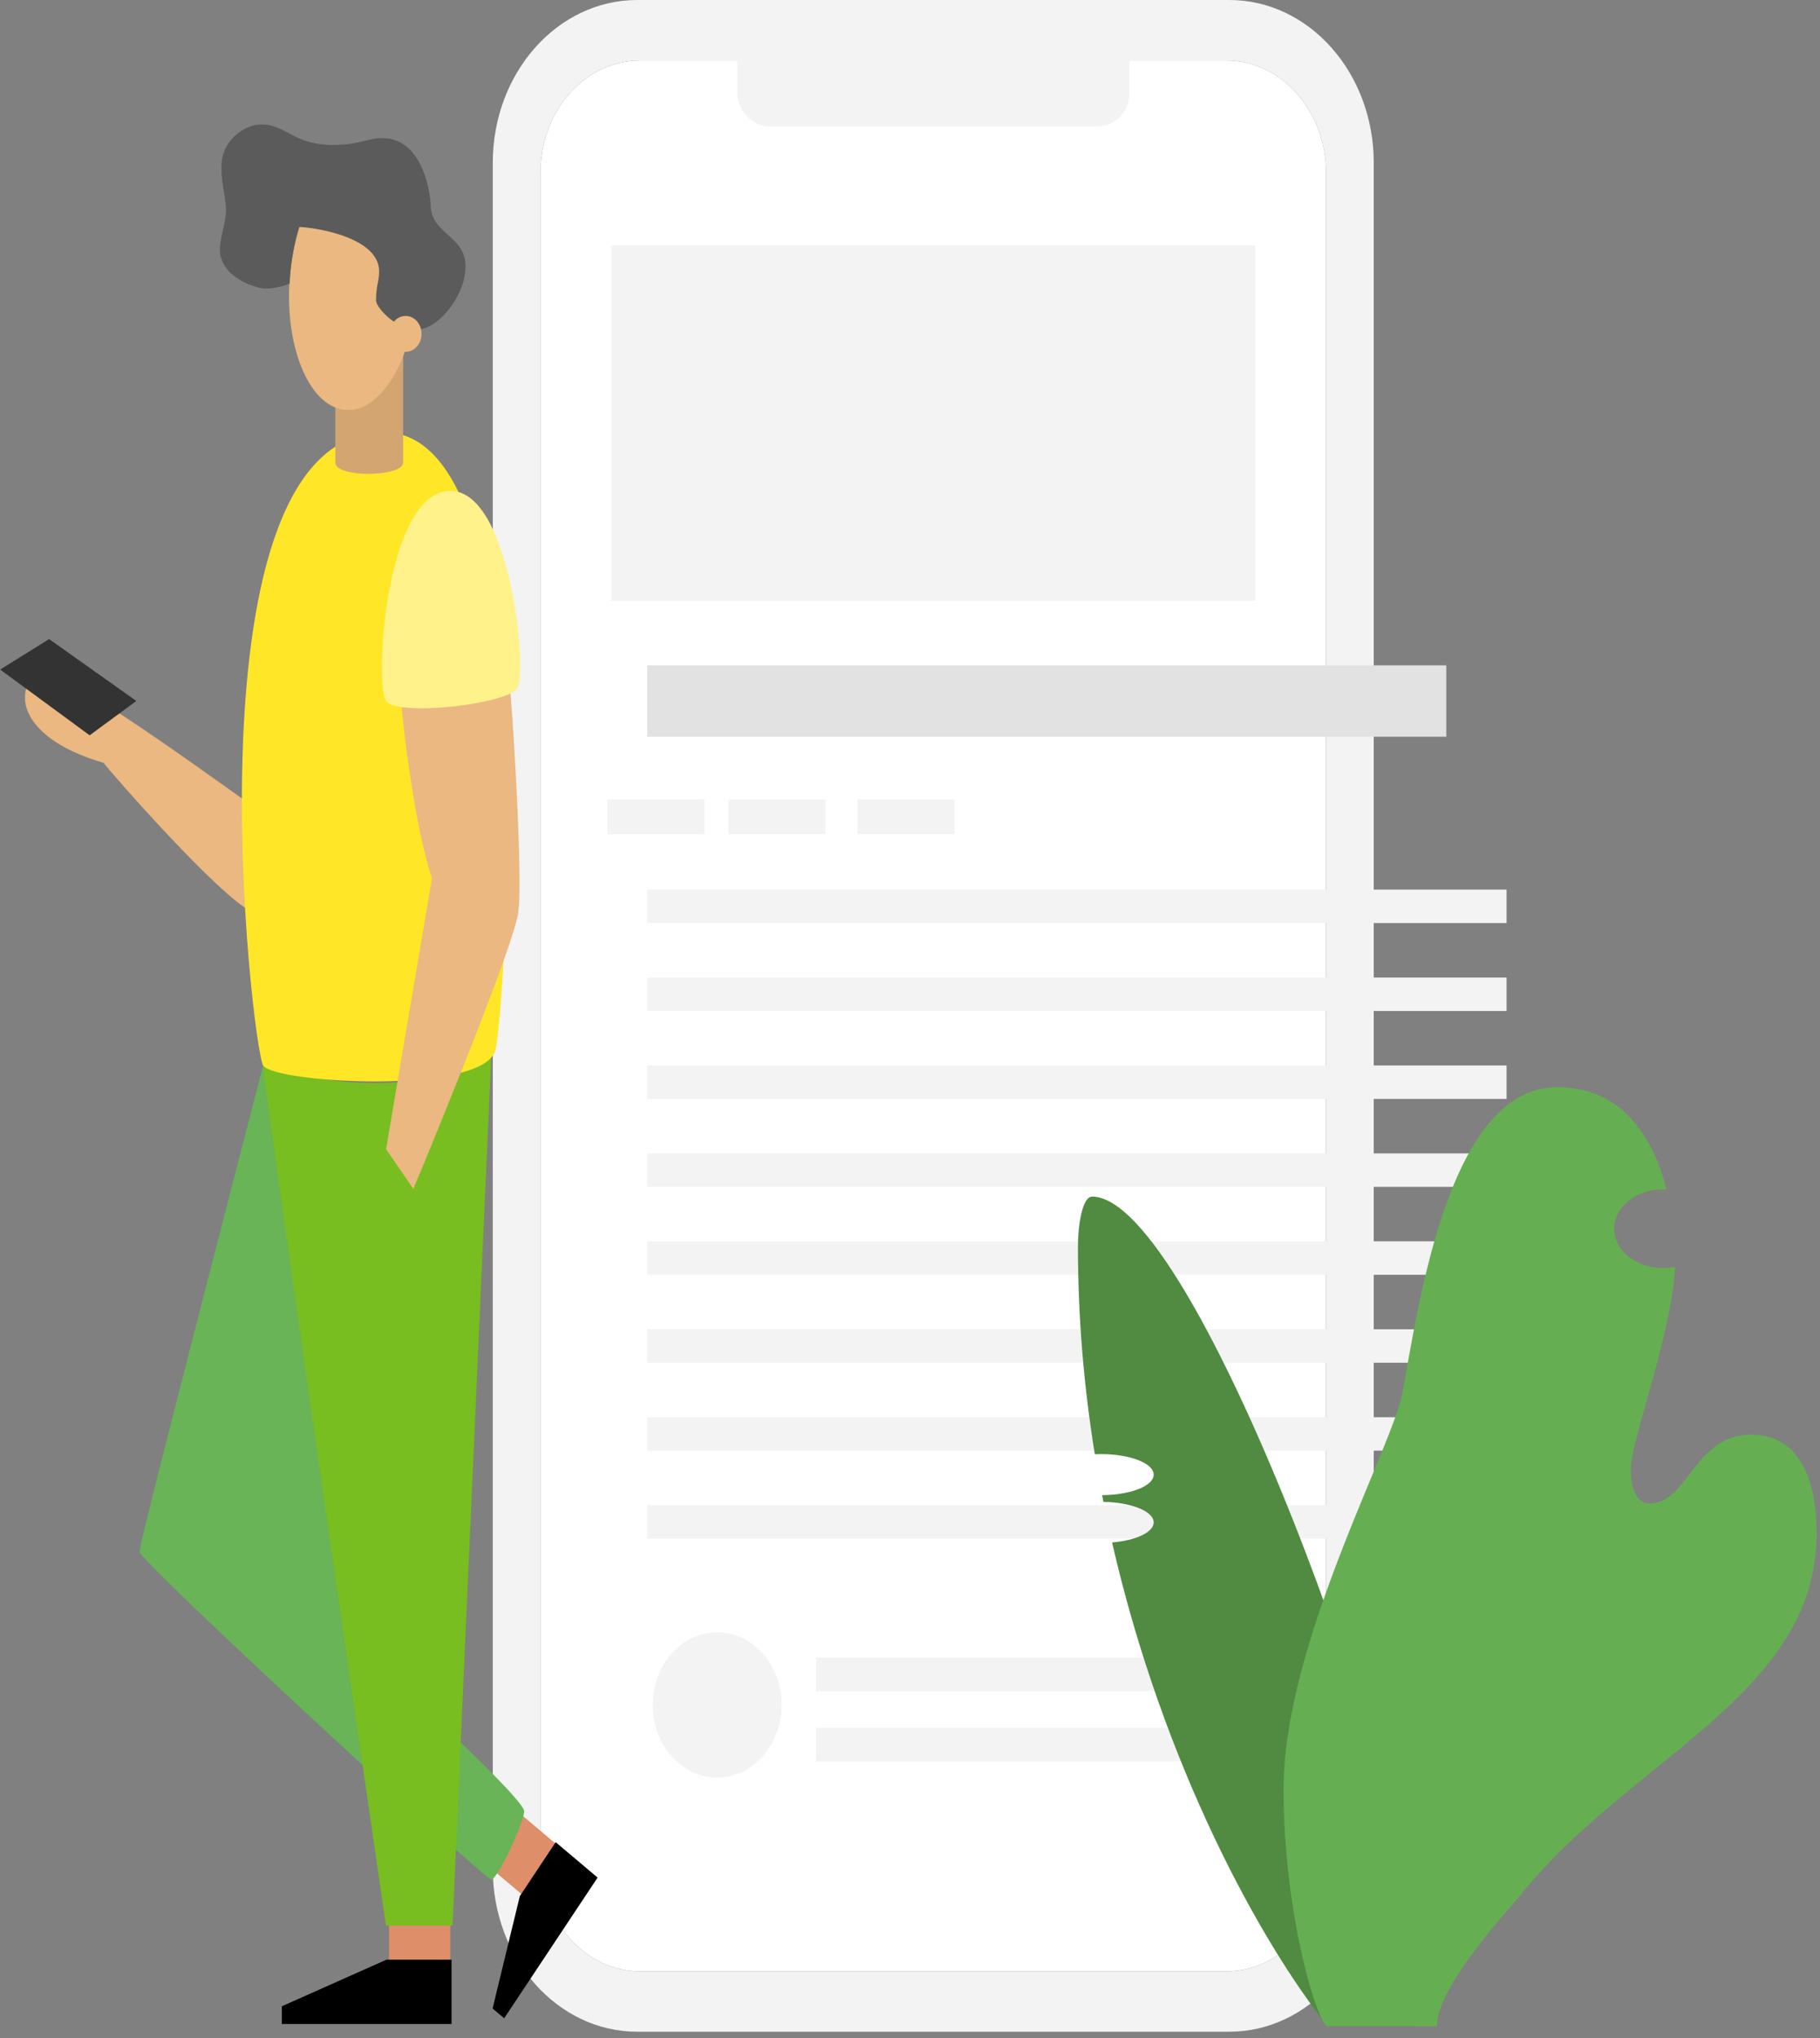 <svg xmlns="http://www.w3.org/2000/svg" width="151" height="169" viewBox="0 0 151 169">
    <rect x="0" y="0" width="151" height="169" fill="#808080" stroke="none"/>
    <g fill="none" fill-rule="nonzero">
        <g transform="translate(40.885)">
            <path fill="#FFF" d="M69.135 83.693v70.453c0 5.148-3.706 9.322-8.277 9.322h-48.63c-4.571 0-8.277-4.174-8.277-9.322V14.339c0-5.148 3.706-9.32 8.277-9.322h48.63c4.57.001 8.276 4.174 8.277 9.322v69.354"/>
            <rect width="32.512" height="9.142" x="20.286" y="1.337" fill="#F3F3F3" rx="2.652"/>
            <path fill="#F3F3F3" d="M61.107 0h-49.13C5.36.005 0 6.046 0 13.496v141.486c0 7.45 5.36 13.492 11.976 13.496h49.131c6.619 0 11.984-6.042 11.984-13.496V13.496C73.09 6.042 67.726 0 61.107 0zm8.028 83.693v70.453c0 5.148-3.706 9.322-8.277 9.322h-48.63c-4.571 0-8.277-4.174-8.277-9.322V14.339c0-5.148 3.706-9.32 8.277-9.322h48.63c4.57.001 8.276 4.174 8.277 9.322v69.354z"/>
            <path fill="#F3F3F3" d="M9.822 20.346h53.442V49.82H9.822zM12.812 73.771H84.11v2.773H12.812zM12.812 81.063H84.11v2.773H12.812zM12.812 88.354H84.11v2.773H12.812zM12.812 95.645H84.11v2.773H12.812zM12.812 102.937H84.11v2.773H12.812zM12.812 110.229H84.11v2.773H12.812zM12.812 117.521H84.11v2.773H12.812zM12.812 124.813H84.11v2.773H12.812zM26.819 137.46h49.604v2.773H26.819zM26.819 143.289h54.683v2.773H26.819zM9.51 66.292h8.05v2.879H9.51zM19.55 66.292h8.05v2.879h-8.05zM30.264 66.292h8.05v2.879h-8.05z"/>
            <ellipse cx="18.616" cy="141.378" fill="#F3F3F3" rx="5.351" ry="6.027"/>
            <path fill="#E2E2E2" d="M12.812 55.174H79.11v5.919H12.812z"/>
        </g>
        <g transform="translate(0 10.318)">
            <path fill="#DE8E68" d="M40.192 144.151l2.798-4.21 3.333 2.813-2.798 4.21zM32.278 148.88h5.082v3.73h-5.082z"/>
            <path fill="#68B456" d="M21.834 78.036s-10.268 39.514-10.268 40.315c0 .8 28.658 27.192 29.189 27.192.53 0 2.736-4.82 2.736-5.659 0-.838-6.821-7.18-6.821-7.18L21.834 78.037z"/>
            <path fill="#78be20" d="M37.564 148.962l3.187-71.574c-1.497 1.211-9.207 3.687-18.917.648.674 6.284 10.19 71.315 10.19 71.315h5.509l.031-.389z"/>
            <path fill="#EAB880" d="M21.288 56.733c-1.285-.793-14.924-10.96-17.156-10.96-2.232 0-2.049 1.483-2.049 1.931 0 .448.275 3.411 6.514 5.237.55.759 9.662 11.165 12.384 12.406.03-3.274.307-8.614.307-8.614z"/>
            <path fill="#FFE728" d="M31.89 25.536c-16.933 0-10.986 51.033-10.056 52.5.93 1.468 18.205 2.47 19.267-1.257.703-2.467 4.318-51.243-9.21-51.243z"/>
            <path fill="#333" d="M7.437 50.657L.015 45.205l4.058-2.528 7.239 5.133z"/>
            <path fill="#EAB880" d="M33.245 46.872c-.031 1.418 1.046 11.035 2.594 15.656-.586 3.403-3.808 22.448-3.808 22.448l2.265 3.3S42.582 68.449 43 65.348c.419-3.1-.587-18.475-.755-19.23-.169-.754-9 .755-9 .755z"/>
            <path fill="#FFF28A" d="M37.306 30.387c5.054-.124 6.476 15.01 5.624 16.354-.851 1.345-9.855 2.37-10.878 1.09-1.022-1.28-.095-17.312 5.254-17.444z"/>
            <path fill="#D3A571" d="M33.448 18.082H27.82v9.965c0 1.276 5.628 1.2 5.628 0v-9.965z"/>
            <ellipse cx="29.308" cy="13.431" fill="#EAB880" rx="10.27" ry="5.306" transform="rotate(-86.74 29.308 13.43)"/>
            <path fill="#5B5B5B" d="M18.243 10.35c0-.993.503-2.127.503-3.261 0-.993-.377-2.127-.377-3.545C18.369 1.134 20.508 0 21.64 0c2.139 0 2.642 1.701 6.04 1.701 2.012 0 2.893-.567 4.025-.567 3.523 0 4.026 4.962 4.026 5.53 0 2.41 2.894 2.552 2.894 5.104 0 2.41-2.265 5.245-4.026 5.245-1.761 0-3.397-1.843-3.397-2.41 0-1.276.252-1.56.252-2.41 0-2.977-5.758-3.686-6.638-3.686a20.02 20.02 0 0 0-.785 4.678c-.252.142-1.133.426-2.014.426-.629 0-3.774-.851-3.774-3.261z"/>
            <ellipse cx="33.655" cy="17.368" fill="#EAB880" rx="1.321" ry="1.489"/>
            <path fill="#000" d="M37.464 152.188h-5.402l-8.678 3.863v1.47h14.08zM46.102 142.443l-2.974 4.475-2.259 9.317.96.81 7.752-11.666z"/>
            <path fill="#508B41" d="M90.606 88.91c-.799 0-1.173 2.303-1.173 4.21.008 5.754.478 11.496 1.402 17.155.173 0 .348-.013.525-.013 2.406 0 4.356.762 4.356 1.702s-1.91 1.684-4.278 1.701c.036.187.072.373.11.559 2.318.038 4.17.784 4.17 1.701 0 .818-1.48 1.501-3.452 1.663 4.259 18.599 12.401 33.28 17.893 40.123h7.13v-6.774c-.002-11.811-18.052-62.028-26.683-62.028z"/>
            <path fill="#65AF52" d="M145.285 108.649c-4.717 0-5.219 5.702-8.41 5.702-1.232 0-1.573-1.464-1.573-2.85 0-2.364 3.388-11.138 3.672-16.772a4.931 4.931 0 0 1-1.006.102c-2.232 0-4.043-1.461-4.043-3.26 0-1.8 1.81-3.262 4.043-3.262.1 0 .2 0 .298.01-1.068-4.15-3.567-8.48-9.059-8.48-9.026 0-11.488 18.03-12.855 25.35-.847 4.537-9.855 20.807-9.855 32.848 0 10.613 2.893 19.666 3.648 19.666h9.075c0-3.261 5.628-9.285 6.967-10.934 9.262-11.409 24.533-16.598 24.533-29.944.005-2.936-.655-8.176-5.435-8.176z"/>
        </g>
    </g>
</svg>
